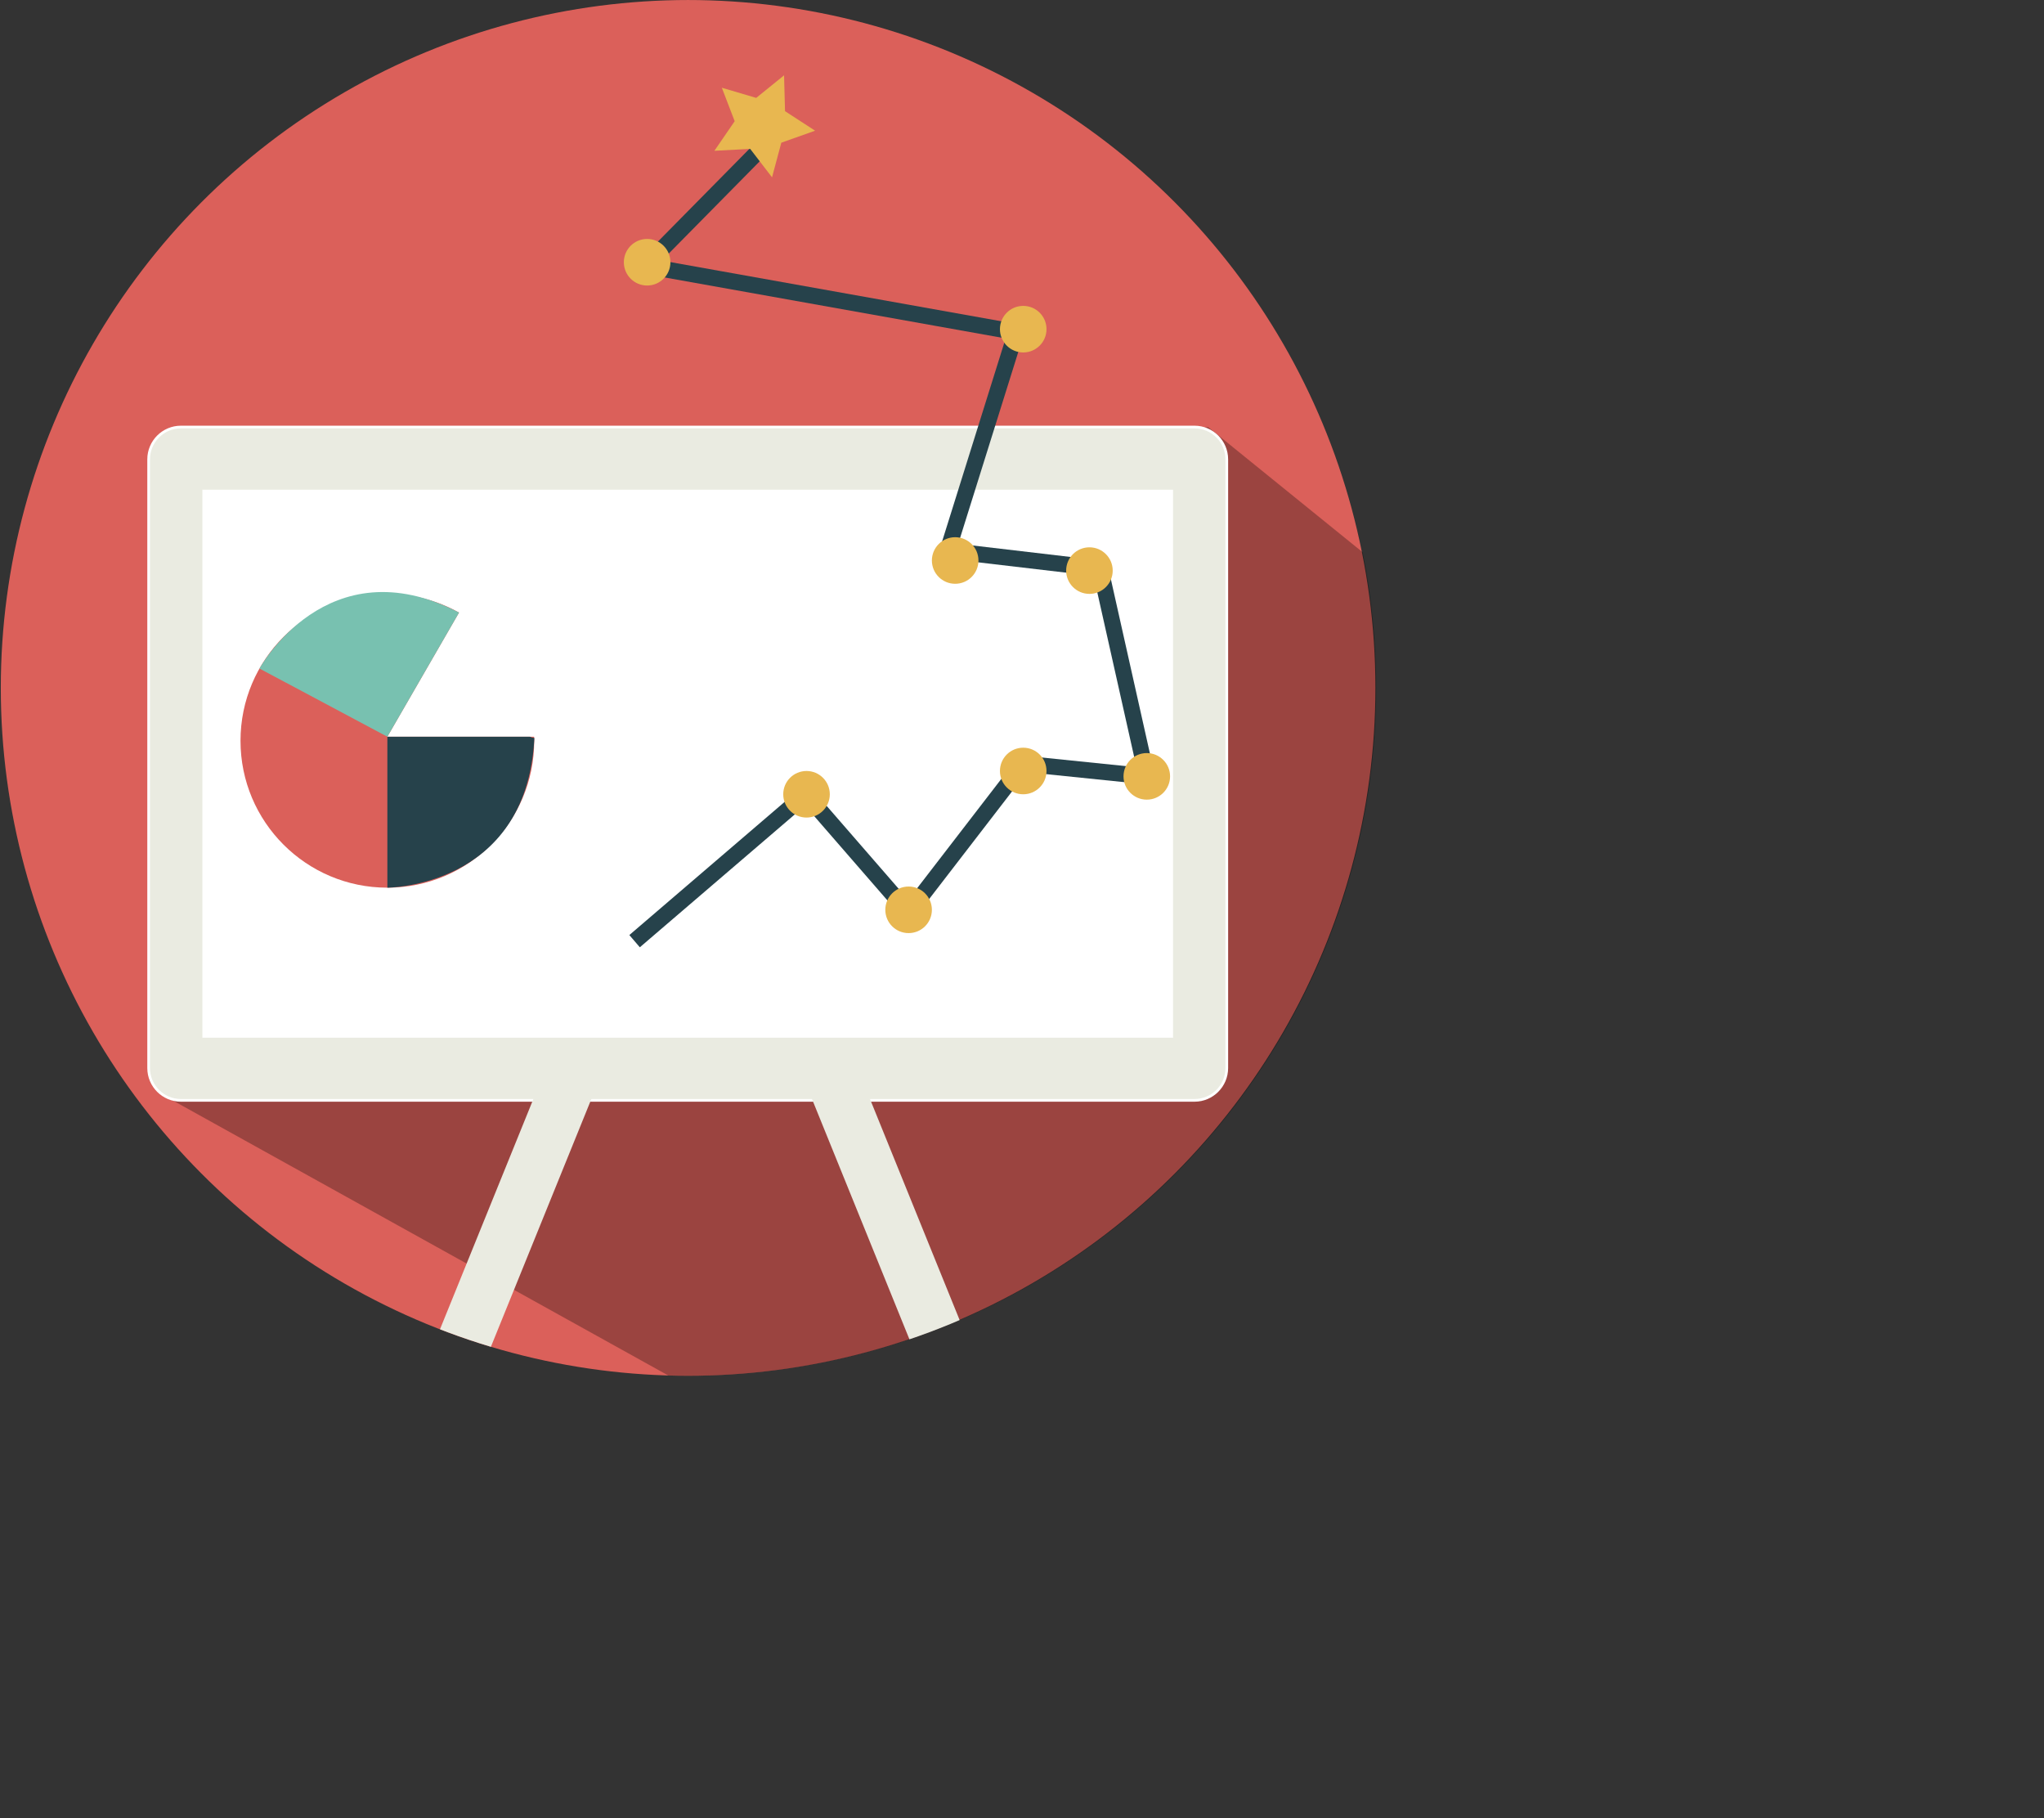 <?xml version="1.0" encoding="iso-8859-1"?>
<!-- Generator: Adobe Illustrator 18.0.0, SVG Export Plug-In . SVG Version: 6.00 Build 0)  -->
<!DOCTYPE svg PUBLIC "-//W3C//DTD SVG 1.1//EN" "http://www.w3.org/Graphics/SVG/1.1/DTD/svg11.dtd">
<svg version="1.1" xmlns="http://www.w3.org/2000/svg" xmlns:xlink="http://www.w3.org/1999/xlink" x="0px" y="0px"
	 viewBox="0 0 760.877 676.647" style="enable-background:new 0 0 760.877 676.647;" xml:space="preserve">
<rect x="0" y="0" width="760.877" height="676.647" fill="#333333" stroke="none"/>
<g id="_x23_graphic">
	<g>
		<defs>
			<circle id="SVGID_1_" cx="256.298" cy="256.005" r="256"/>
		</defs>
		<clipPath id="SVGID_2_">
			<use xlink:href="#SVGID_1_"  style="overflow:visible;"/>
		</clipPath>
		<g style="clip-path:url(#SVGID_2_);">
			<circle style="fill:#DB605A;" cx="256" cy="256.005" r="256"/>
		</g>
		<polygon style="opacity:0.29;clip-path:url(#SVGID_2_);" points="545.686,676.647 61.591,408.025 232.226,190.802 
			449.705,158.925 760.877,410.907 		"/>
		<path style="clip-path:url(#SVGID_2_);fill:#EAEBE1;stroke:#FFFFFF;stroke-miterlimit:10;" d="M444.667,409.498H67.333
			c-6.6,0-12-5.4-12-12V170.924c0-6.6,5.4-12,12-12h377.335c6.6,0,12,5.4,12,12v226.575
			C456.667,404.098,451.267,409.498,444.667,409.498z"/>
		<rect x="75.333" y="182.251" style="clip-path:url(#SVGID_2_);fill:#FFFFFF;" width="361.334" height="203.922"/>
		<g style="clip-path:url(#SVGID_2_);">
			
				<rect x="159.432" y="391.75" transform="matrix(0.927 0.376 -0.376 0.927 203.069 -26.474)" style="fill:#EAEBE1;" width="20" height="231.63"/>
		</g>
		<g style="clip-path:url(#SVGID_2_);">
			
				<rect x="342.767" y="391.75" transform="matrix(0.927 -0.376 0.376 0.927 -164.826 169.684)" style="fill:#EAEBE1;" width="20" height="231.63"/>
		</g>
		<g style="clip-path:url(#SVGID_2_);">
			<path style="fill:#DB605A;" d="M144.195,274.17l26.674-46.202c-7.892-4.422-16.985-6.953-26.674-6.953
				c-30.192,0-54.667,24.475-54.667,54.667c0,30.192,24.475,54.667,54.667,54.667s54.667-24.475,54.667-54.667
				c0-0.507-0.024-1.008-0.038-1.512H144.195z"/>
			<path style="fill:#26424B;" d="M197.254,274.17h-53.059v56.179c0,0,51.333,0,54.667-54.667c0.022-0.355,0.042-0.688,0.063-1.031
				C198.297,274.586,197.742,274.416,197.254,274.17z"/>
			<path style="fill:#78C1B0;" d="M96.588,248.799c0,0,25.19-46.283,74.282-20.831l-26.674,46.202L96.588,248.799z"/>
		</g>
		<polyline style="clip-path:url(#SVGID_2_);fill:none;stroke:#26424B;stroke-width:6;stroke-miterlimit:10;" points="
			236.226,350.257 299.995,295.59 338.227,339.59 380.893,284.211 426.893,288.924 409.56,211.59 352.767,204.924 378.227,123.59 
			240.226,98.924 288.893,49.59 		"/>
		<circle style="clip-path:url(#SVGID_2_);fill:#E8B750;" cx="300.226" cy="295.59" r="8.667"/>
		<circle style="clip-path:url(#SVGID_2_);fill:#E8B750;" cx="338.226" cy="338.59" r="8.667"/>
		<circle style="clip-path:url(#SVGID_2_);fill:#E8B750;" cx="380.893" cy="286.924" r="8.667"/>
		<circle style="clip-path:url(#SVGID_2_);fill:#E8B750;" cx="426.893" cy="288.924" r="8.667"/>
		<circle style="clip-path:url(#SVGID_2_);fill:#E8B750;" cx="405.539" cy="212.349" r="8.667"/>
		<circle style="clip-path:url(#SVGID_2_);fill:#E8B750;" cx="355.56" cy="208.59" r="8.667"/>
		<circle style="clip-path:url(#SVGID_2_);fill:#E8B750;" cx="380.893" cy="122.501" r="8.667"/>
		<circle style="clip-path:url(#SVGID_2_);fill:#E8B750;" cx="240.893" cy="97.59" r="8.667"/>
		<polygon style="clip-path:url(#SVGID_2_);fill:#E8B750;" points="291.868,28.034 292.227,41.373 303.419,48.639 290.844,53.103 
			287.392,65.993 279.261,55.412 265.935,56.112 273.485,45.109 268.702,32.652 281.499,36.433 		"/>
	</g>
</g>
<g id="Livello_1">
</g>
</svg>
